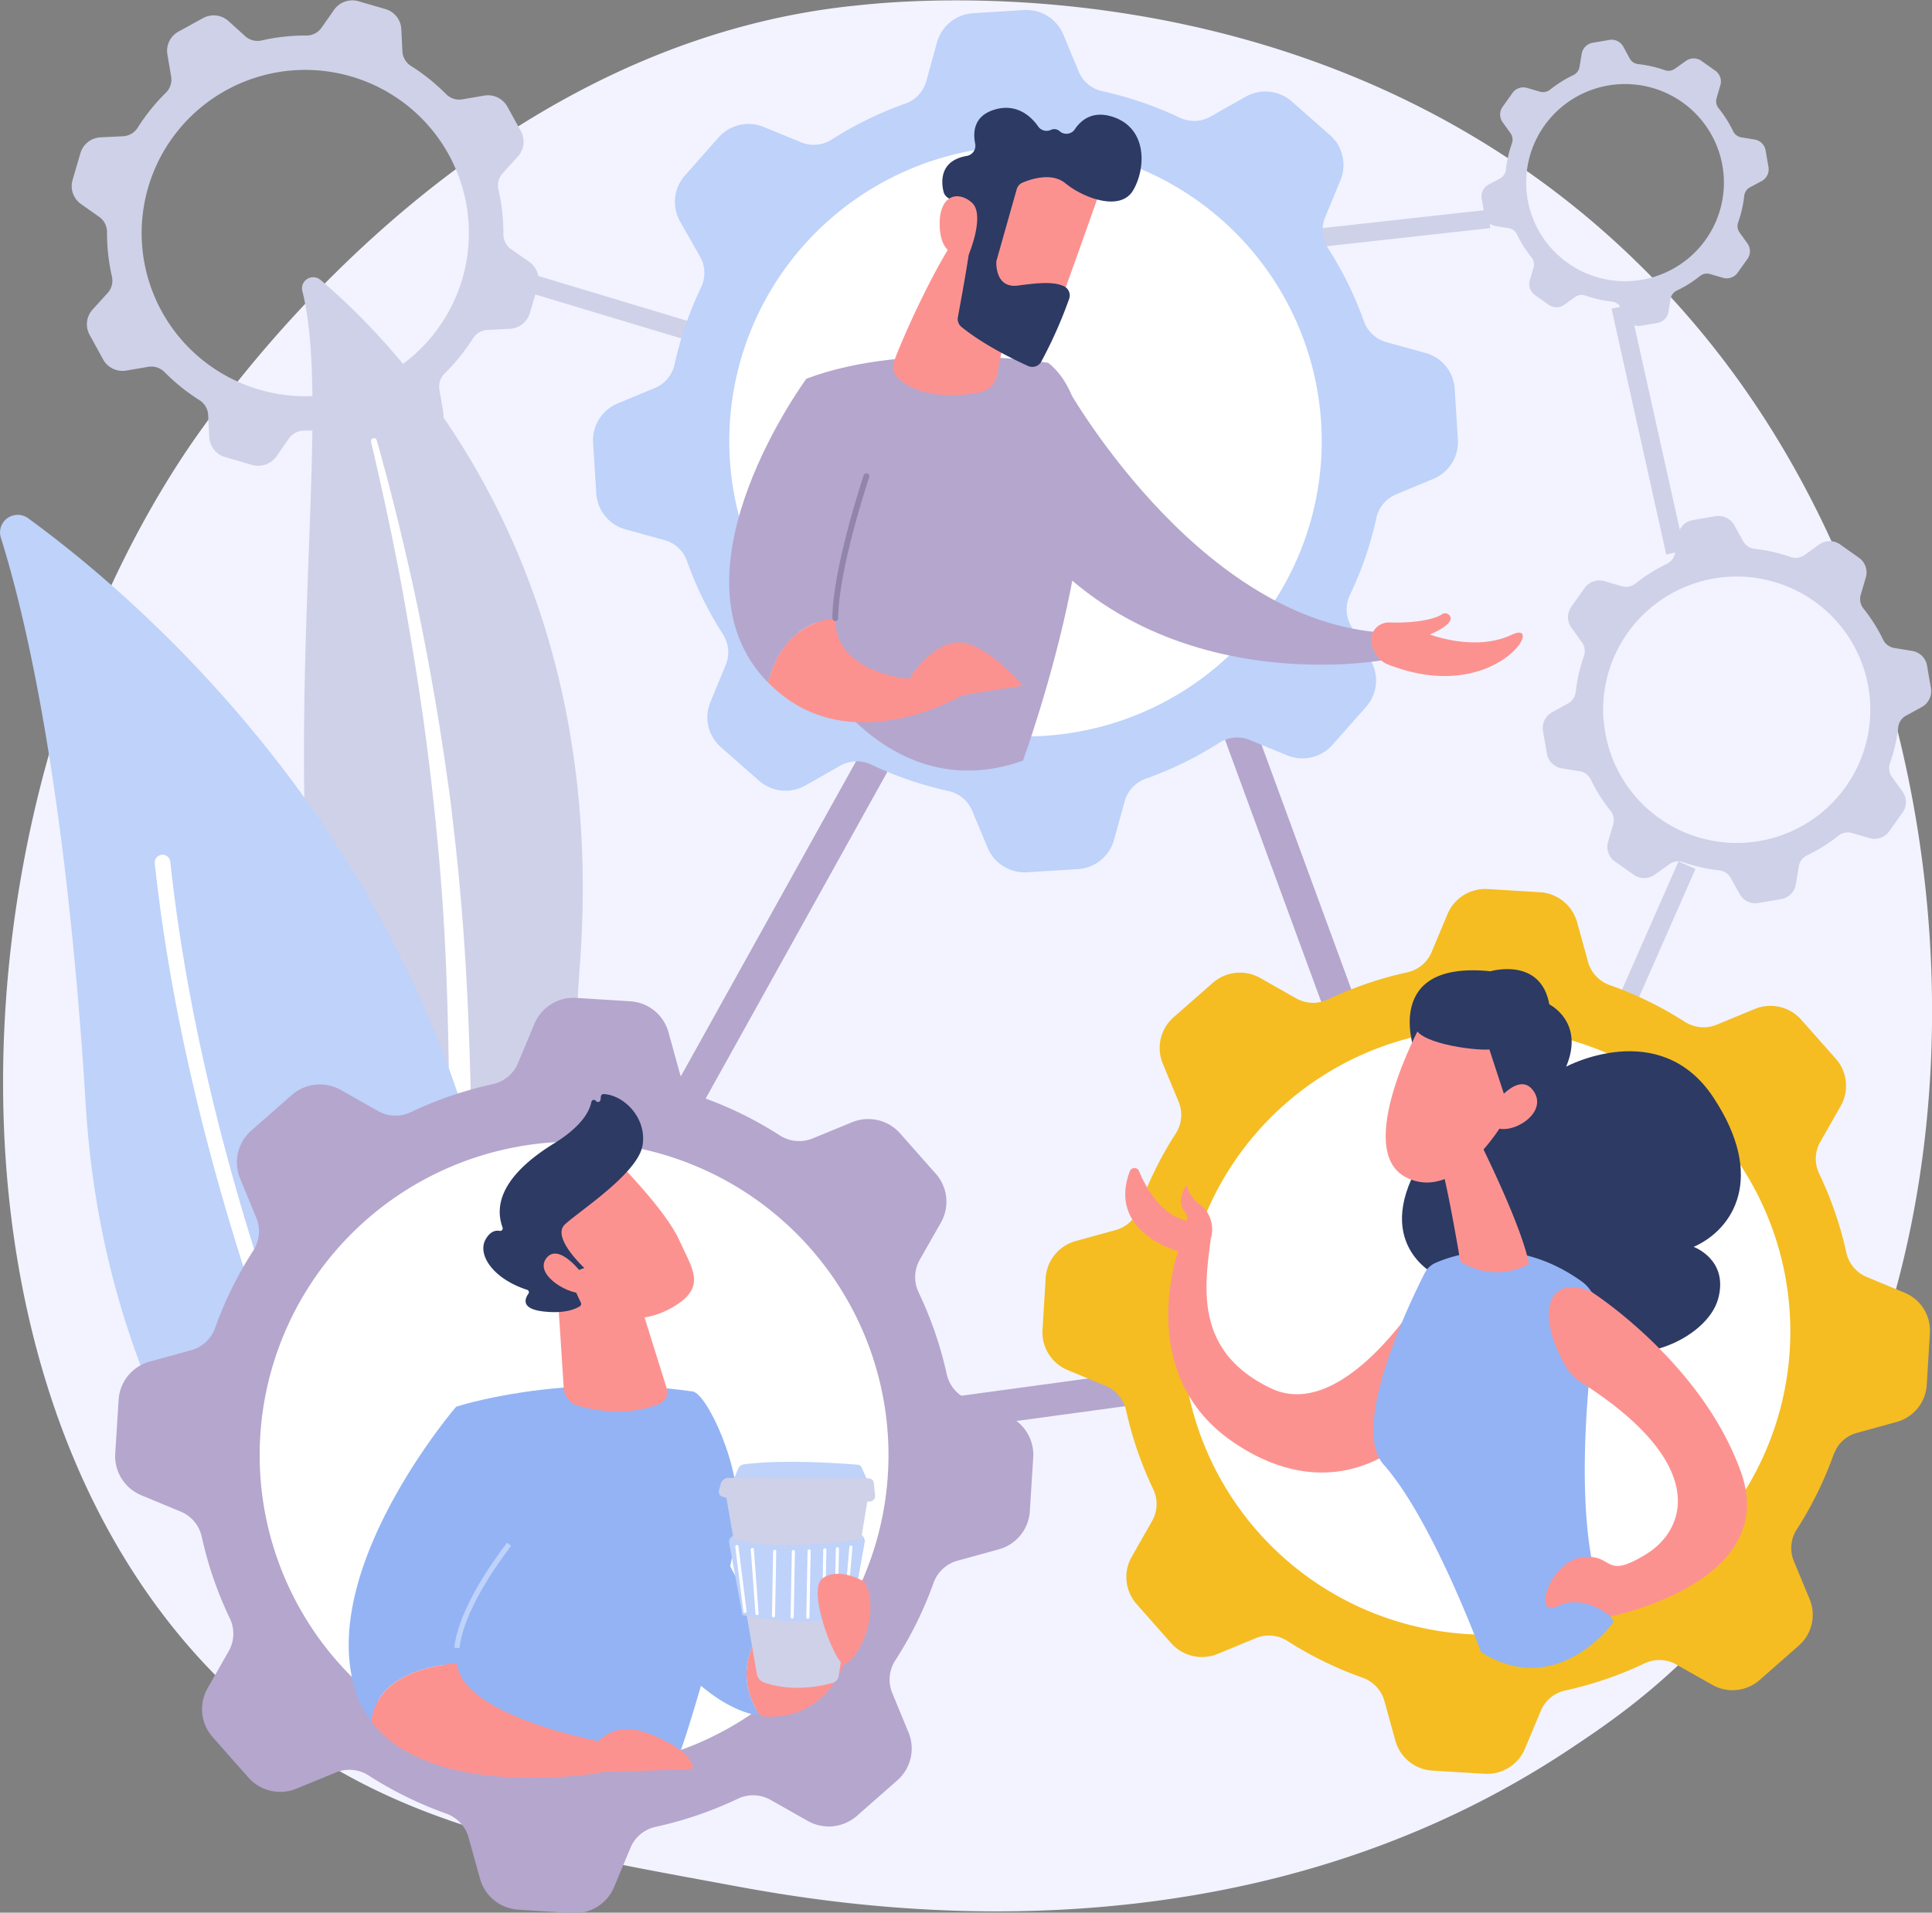 <svg width="205" height="203" fill="none" xmlns="http://www.w3.org/2000/svg"><rect width="100%" height="100%" fill="#808080" stroke="none"/><g clip-path="url(#a)"><path d="M180.376 174.467c-5.329 5.476-10.095 8.697-13.746 11.128-35.593 23.703-76.275 16.87-88.86 14.534-20.297-3.767-37.429-6.426-52.15-19.688C-7.828 150.303-6.2 87.434 19.358 48.496 22.396 43.878 47.908 6.15 88.684.835c1.013-.132 1.742-.206 2.393-.273 6.308-.673 45.397-4.18 77.287 22.45a94.787 94.787 0 0 1 18.711 21.17c24.884 38.347 24.975 97.736-6.699 130.285Z" fill="#F2F3FF"/><path d="m178.098 91.427-6.585 14.967 1.808.791 6.585-14.967-1.808-.791Z" fill="#CFD1E8"/><path d="m163.724 77.585.408 2.397a1.916 1.916 0 0 0 1.576 1.561l1.911.313a1.603 1.603 0 0 1 1.181.892 16.88 16.88 0 0 0 2.079 3.289 1.601 1.601 0 0 1 .294 1.45l-.544 1.855a1.904 1.904 0 0 0 .733 2.094l1.987 1.403a1.922 1.922 0 0 0 2.225 0l1.572-1.124a1.609 1.609 0 0 1 1.468-.205 17.19 17.19 0 0 0 3.804.865 1.597 1.597 0 0 1 1.232.814l.931 1.684a1.906 1.906 0 0 0 1.998.965l2.407-.407a1.915 1.915 0 0 0 1.566-1.575l.314-1.902a1.59 1.59 0 0 1 .891-1.178 17.072 17.072 0 0 0 3.3-2.073 1.603 1.603 0 0 1 1.452-.293l1.859.542a1.915 1.915 0 0 0 2.099-.73l1.411-1.983a1.91 1.91 0 0 0 0-2.218l-1.13-1.569a1.599 1.599 0 0 1-.203-1.464c.433-1.228.724-2.5.867-3.793a1.594 1.594 0 0 1 .817-1.229l1.688-.929a1.91 1.91 0 0 0 .968-1.993l-.411-2.4a1.91 1.91 0 0 0-1.577-1.561l-1.91-.313a1.613 1.613 0 0 1-1.181-.889 16.896 16.896 0 0 0-2.076-3.292 1.607 1.607 0 0 1-.297-1.447l.544-1.855a1.902 1.902 0 0 0-.729-2.093l-1.992-1.408a1.913 1.913 0 0 0-2.22 0l-1.576 1.128a1.618 1.618 0 0 1-1.469.202 17.11 17.11 0 0 0-3.8-.865 1.601 1.601 0 0 1-1.232-.814l-.931-1.683a1.921 1.921 0 0 0-2.001-.966l-2.403.41a1.913 1.913 0 0 0-1.566 1.572l-.314 1.905a1.61 1.61 0 0 1-.895 1.178 16.928 16.928 0 0 0-3.297 2.07 1.615 1.615 0 0 1-1.455.296l-1.859-.541a1.922 1.922 0 0 0-2.1.727l-1.407 1.986a1.905 1.905 0 0 0 0 2.214l1.127 1.572a1.598 1.598 0 0 1 .206 1.464 16.997 16.997 0 0 0-.867 3.79 1.594 1.594 0 0 1-.817 1.229l-1.687.929a1.905 1.905 0 0 0-.969 1.996Zm6.412-1.31a14.11 14.11 0 0 1 1.855-7.992 14.16 14.16 0 0 1 5.994-5.62 14.206 14.206 0 0 1 15.614 2.015 14.123 14.123 0 0 1 4.362 6.955 14.097 14.097 0 0 1-.245 8.2 14.138 14.138 0 0 1-4.771 6.684 14.194 14.194 0 0 1-7.689 2.916 14.208 14.208 0 0 1-10.287-3.456 14.11 14.11 0 0 1-4.819-9.701h-.014Z" fill="#CFD1E8"/><path d="m172.924 32.334-1.927.427 5.803 26.085 1.927-.427-5.803-26.084ZM157.916 22.259l-19.112 2.117.217 1.95 19.112-2.118-.217-1.95Z" fill="#CFD1E8"/><path d="m157.217 21.06.304 1.771a1.403 1.403 0 0 0 1.164 1.155l1.411.232a1.184 1.184 0 0 1 .874.673c.417.866.932 1.682 1.535 2.43a1.182 1.182 0 0 1 .22 1.07l-.402 1.37a1.406 1.406 0 0 0 .54 1.549l1.468 1.04a1.417 1.417 0 0 0 1.644 0l1.164-.831a1.175 1.175 0 0 1 1.084-.148c.91.318 1.853.53 2.811.636a1.186 1.186 0 0 1 .911.602l.675 1.252a1.413 1.413 0 0 0 1.479.714l1.775-.303a1.409 1.409 0 0 0 1.157-1.161l.233-1.407a1.186 1.186 0 0 1 .675-.872c.868-.416 1.686-.93 2.437-1.532a1.176 1.176 0 0 1 1.073-.215l1.374.4a1.42 1.42 0 0 0 1.552-.538l1.043-1.467a1.41 1.41 0 0 0 0-1.64l-.833-1.16a1.169 1.169 0 0 1-.152-1.081c.321-.907.536-1.848.641-2.804a1.192 1.192 0 0 1 .604-.909l1.256-.673a1.415 1.415 0 0 0 .715-1.478l-.304-1.77a1.416 1.416 0 0 0-1.164-1.155l-1.411-.232a1.178 1.178 0 0 1-.874-.656 12.68 12.68 0 0 0-1.536-2.434 1.18 1.18 0 0 1-.219-1.07l.402-1.37a1.406 1.406 0 0 0-.54-1.549l-1.468-1.036a1.417 1.417 0 0 0-1.644 0l-1.164.831a1.186 1.186 0 0 1-1.084.151 12.72 12.72 0 0 0-2.811-.639 1.17 1.17 0 0 1-.911-.603l-.675-1.252a1.416 1.416 0 0 0-1.482-.713l-1.775.303a1.422 1.422 0 0 0-1.158 1.16l-.233 1.411a1.179 1.179 0 0 1-.675.869c-.869.415-1.688.93-2.44 1.531a1.186 1.186 0 0 1-1.073.219l-1.374-.4a1.415 1.415 0 0 0-1.552.538l-1.043 1.467a1.404 1.404 0 0 0 0 1.636l.834 1.162a1.186 1.186 0 0 1 .151 1.083c-.32.906-.535 1.846-.641 2.8a1.18 1.18 0 0 1-.604.91l-1.255.673a1.412 1.412 0 0 0-.709 1.46Zm4.748-.965a10.446 10.446 0 0 1 1.367-5.92 10.478 10.478 0 0 1 4.434-4.163 10.513 10.513 0 0 1 11.56 1.486 10.458 10.458 0 0 1 3.229 5.15c.543 1.997.479 4.11-.183 6.07a10.468 10.468 0 0 1-3.534 4.947 10.51 10.51 0 0 1-9.754 1.633 10.5 10.5 0 0 1-3.55-2.032 10.454 10.454 0 0 1-3.569-7.171ZM54.453 28.485l-.572 1.89 23.966 7.22.573-1.89-23.967-7.22Z" fill="#CFD1E8"/><path d="m8.539 16.24-.837 2.858A2.33 2.33 0 0 0 8.6 21.66l1.934 1.363a1.958 1.958 0 0 1 .82 1.609 21.01 21.01 0 0 0 .52 4.712 1.954 1.954 0 0 1-.453 1.754l-1.593 1.75a2.33 2.33 0 0 0-.317 2.693l1.434 2.609a2.34 2.34 0 0 0 2.45 1.181l2.336-.4a1.97 1.97 0 0 1 1.725.558 20.915 20.915 0 0 0 3.712 2.983 1.952 1.952 0 0 1 .918 1.554l.115 2.357a2.352 2.352 0 0 0 1.687 2.13l2.866.832a2.368 2.368 0 0 0 2.568-.892l1.35-1.929a1.963 1.963 0 0 1 1.617-.821c1.59.008 3.175-.166 4.725-.519a1.964 1.964 0 0 1 1.755.452l1.755 1.588a2.345 2.345 0 0 0 2.7.337l2.615-1.434a2.335 2.335 0 0 0 1.185-2.44l-.402-2.333a1.957 1.957 0 0 1 .564-1.72 21.026 21.026 0 0 0 2.987-3.703 1.952 1.952 0 0 1 1.559-.915l2.362-.114a2.366 2.366 0 0 0 2.137-1.684l.833-2.857a2.35 2.35 0 0 0-.894-2.562l-1.934-1.346a1.96 1.96 0 0 1-.823-1.609 20.624 20.624 0 0 0-.52-4.712 1.955 1.955 0 0 1 .452-1.754l1.593-1.75a2.333 2.333 0 0 0 .338-2.693l-1.435-2.609a2.36 2.36 0 0 0-2.45-1.181l-2.339.4a1.96 1.96 0 0 1-1.721-.558 21.046 21.046 0 0 0-3.713-2.982 1.947 1.947 0 0 1-.92-1.556l-.116-2.356a2.332 2.332 0 0 0-1.687-2.13L38.029.13a2.369 2.369 0 0 0-2.568.892l-1.35 1.929a1.952 1.952 0 0 1-1.613.821 20.786 20.786 0 0 0-4.725.519 1.97 1.97 0 0 1-1.758-.451l-1.756-1.59a2.345 2.345 0 0 0-2.7-.336L18.944 3.35a2.332 2.332 0 0 0-1.181 2.44l.398 2.333a1.953 1.953 0 0 1-.56 1.72 20.72 20.72 0 0 0-2.987 3.703 1.964 1.964 0 0 1-1.563.915l-2.362.114a2.343 2.343 0 0 0-2.15 1.667Zm7.762 1.993a17.324 17.324 0 0 1 6.333-7.819 17.393 17.393 0 0 1 19.288-.151 17.325 17.325 0 0 1 6.456 7.719 17.271 17.271 0 0 1 1.068 9.995 17.3 17.3 0 0 1-4.68 8.902 17.375 17.375 0 0 1-8.849 4.81c-3.362.695-6.855.38-10.038-.904a17.365 17.365 0 0 1-5.664-3.708 17.313 17.313 0 0 1-3.81-5.589 17.273 17.273 0 0 1-.104-13.255Z" fill="#CFD1E8"/><path d="M32.08 30.89a1.182 1.182 0 0 1 .529-1.291 1.19 1.19 0 0 1 1.394.105c8.907 7.544 30.55 30.388 27.55 72.348-3.763 52.647 8.124 71.193 22.312 82.159 0 0-18.957-4.544-31.684-23.329C20.93 114.755 37.145 50.664 32.079 30.889Z" fill="#CFD1E8"/><path d="M39.376 46.908C40.726 52.68 41.974 58.477 43 64.31c1.026 5.833 1.941 11.68 2.636 17.556.695 5.877 1.239 11.781 1.55 17.668.31 5.887.421 11.811.485 17.746.065 5.934.159 11.905.837 17.89.679 5.984 2.066 11.965 4.52 17.523.61 1.386 1.252 2.763 1.967 4.093a105.626 105.626 0 0 0 2.214 3.951 62.475 62.475 0 0 0 18.563 19.64 1.152 1.152 0 0 0 1.281.046 1.155 1.155 0 0 0 .375-1.585 1.17 1.17 0 0 0-.306-.329c-1.185-.865-2.363-1.74-3.484-2.669-.573-.454-1.123-.932-1.687-1.4-.564-.468-1.1-.959-1.627-1.464a60.091 60.091 0 0 1-5.946-6.396 66.184 66.184 0 0 1-9.025-14.897 57.825 57.825 0 0 1-2.825-8.223 64.958 64.958 0 0 1-1.593-8.583c-.702-5.81-.813-11.724-.955-17.651-.142-5.928-.338-11.889-.77-17.84a249.24 249.24 0 0 0-.786-8.896c-.148-1.481-.337-2.962-.503-4.44-.165-1.477-.385-2.952-.594-4.422-.85-5.89-1.882-11.75-3.095-17.578-1.242-5.816-2.636-11.598-4.256-17.314a.305.305 0 0 0-.378-.215.311.311 0 0 0-.222.387Z" fill="#fff" style="mix-blend-mode:soft-light"/><path d="M50.905 184.279a2.98 2.98 0 0 1-3.303 2.255 2.978 2.978 0 0 1-1.344-.535c-9.515-6.789-34.678-28.419-37.152-68.632C7.016 83.411 2.649 65.195.09 57.063a1.863 1.863 0 0 1 .7-2.073 1.877 1.877 0 0 1 2.192.01c16.1 11.727 65.553 54.683 47.922 129.279Z" fill="#BED2FA"/><path d="M48.056 184.625a.834.834 0 0 1-1.049.02.832.832 0 0 1-.21-.245c-.252-.451-25.312-45.686-30.374-92.769a.824.824 0 0 1 .734-.91.83.83 0 0 1 .913.732c5.008 46.742 29.909 91.691 30.159 92.142a.817.817 0 0 1-.172 1.03Z" fill="#fff" style="mix-blend-mode:soft-light"/><path d="m47.324 159.044 69.812-125.55 40.577 110.535-110.389 15.015Zm69.167-117.296L53.689 154.702l99.299-13.507-36.497-99.447Z" fill="#B5A6CD"/><path d="M159.006 177.813c20.354 0 36.855-16.457 36.855-36.756 0-20.3-16.501-36.757-36.855-36.757-20.355 0-36.855 16.457-36.855 36.757 0 20.299 16.5 36.756 36.855 36.756Z" fill="#fff"/><path d="m110.956 135.61-.337 5.521a4.326 4.326 0 0 0 .647 2.565 4.35 4.35 0 0 0 2.022 1.713l4.05 1.683a3.64 3.64 0 0 1 2.147 2.585 38.62 38.62 0 0 0 2.875 8.364 3.632 3.632 0 0 1-.104 3.366l-2.174 3.824a4.336 4.336 0 0 0 .52 5.015l3.668 4.147a4.354 4.354 0 0 0 4.921 1.144l4.077-1.683a3.649 3.649 0 0 1 3.355.317 39.089 39.089 0 0 0 7.961 3.891 3.644 3.644 0 0 1 2.306 2.45l1.171 4.231c.24.871.748 1.645 1.451 2.215a4.362 4.362 0 0 0 2.47.963l5.535.336a4.364 4.364 0 0 0 2.574-.646 4.337 4.337 0 0 0 1.719-2.016l1.688-4.039a3.646 3.646 0 0 1 2.595-2.141 38.952 38.952 0 0 0 8.387-2.868 3.645 3.645 0 0 1 3.375.104l3.834 2.168a4.353 4.353 0 0 0 5.025-.518l4.162-3.659a4.342 4.342 0 0 0 1.144-4.911l-1.688-4.063a3.64 3.64 0 0 1 .318-3.345 38.754 38.754 0 0 0 3.905-7.941 3.648 3.648 0 0 1 2.453-2.299l4.243-1.168a4.345 4.345 0 0 0 3.189-3.911l.337-5.52a4.35 4.35 0 0 0-2.673-4.281l-4.05-1.683a3.643 3.643 0 0 1-2.146-2.585 38.684 38.684 0 0 0-2.876-8.365 3.632 3.632 0 0 1 .105-3.366l2.177-3.823a4.345 4.345 0 0 0-.523-5.016l-3.665-4.14a4.359 4.359 0 0 0-4.921-1.144l-4.077 1.683a3.672 3.672 0 0 1-3.355-.317 38.716 38.716 0 0 0-7.961-3.894 3.635 3.635 0 0 1-2.302-2.447l-1.171-4.234a4.356 4.356 0 0 0-3.925-3.178l-5.535-.337a4.346 4.346 0 0 0-4.29 2.662l-1.688 4.04a3.655 3.655 0 0 1-2.592 2.141 38.976 38.976 0 0 0-8.39 2.868 3.657 3.657 0 0 1-3.375-.105l-3.83-2.171a4.364 4.364 0 0 0-5.029.522l-4.161 3.655a4.334 4.334 0 0 0-1.145 4.911l1.688 4.063a3.624 3.624 0 0 1-.317 3.366 38.62 38.62 0 0 0-3.905 7.94 3.631 3.631 0 0 1-2.454 2.296l-4.242 1.168a4.36 4.36 0 0 0-2.221 1.44 4.334 4.334 0 0 0-.972 2.457Zm14.907.455a32.155 32.155 0 0 1 8.288-16.756 32.287 32.287 0 0 1 16.225-9.339 32.346 32.346 0 0 1 18.694 1.224 32.258 32.258 0 0 1 14.861 11.375 32.122 32.122 0 0 1 6.02 17.693 32.122 32.122 0 0 1-4.85 18.046 32.243 32.243 0 0 1-14.086 12.318 32.344 32.344 0 0 1-30.357-1.987 32.22 32.22 0 0 1-9.189-8.585 32.125 32.125 0 0 1-5.606-23.989Z" fill="#F5BD22"/><path d="M119.879 124.308a.526.526 0 0 1 .979-.021c.675 1.626 2.187 4.423 4.701 5.167.129.037.247.078.365.118a1.211 1.211 0 0 0-.287-1.074c-.884-1.036.26-2.746.26-2.746.192.84.692 1.579 1.4 2.073.986.623 1.62 2.208 1.182 3.629-.675 5.156-1.759 12.002 6.368 15.887 8.127 3.884 16.966-11.377 16.966-11.377l-3.162 17.277s-7.361 6.988-17.857-.225c-10.496-7.213-5.781-20.216-5.781-20.216s-7.564-1.993-5.134-8.492Z" fill="#FC9290"/><path d="M150.051 111.379s-3.408-9.475 8.1-8.297c0 0 5.323-1.569 6.244 3.514 0 0 3.79 1.861 1.785 6.611 0 0 9.906-5.315 15.586 3.214 5.68 8.53 2.147 14.063-2.059 15.914 0 0 3.763 1.347 2.592 5.544-1.171 4.197-9.304 8.102-14.931 3.861 0 0-14.033 3.669-15.015-6.419 0 0-7.172-3.44-1.249-12.622 5.923-9.183-1.053-11.32-1.053-11.32Z" fill="#2C3A64"/><path d="M152.283 134.049c2.166-.956 8.559-3.03 15.525 1.935a3.873 3.873 0 0 1 1.596 3.703c-.898 6.351-3.038 25.059 1.836 32.427 0 0-5.876 8.358-14.081 3.245 0 0-5.17-14.097-10.347-19.92-3.574-4.022 2.733-17.126 4.347-20.3a2.338 2.338 0 0 1 1.124-1.09Z" fill="#93B3F4"/><path d="M156.957 121.073s4.509 8.967 5.281 13.077a7.184 7.184 0 0 1-7.286-.253s-1.546-9.327-2.282-10.939l4.287-1.885Z" fill="#FC9290"/><path d="M150.723 108.844s-7.172 13.239-1.525 16.113c5.646 2.875 10.753-6.533 10.753-6.533s1.181-6.9-1.215-8.89c-2.397-1.989-8.013-.69-8.013-.69Z" fill="#FC9290"/><path d="M154.385 105.438s-3.881 1.448-4.212 3.319c-.331 1.871 6.105 2.767 7.864 2.629l2.322 7.105s3.294-7.371 1.151-11.107c-2.144-3.737-7.125-1.946-7.125-1.946Z" fill="#2C3A64"/><path d="M158.151 117.744s2.893-4.339 4.563-1.956c1.671 2.384-2.487 4.847-4.164 3.787l-.399-1.831ZM168.85 137.098s11.742 7.476 15.896 19.186c4.155 11.71-13.837 15.265-13.837 15.265s-2.811-2.437-5.616-1.091c-2.805 1.346-.83-4.766 2.595-5.18 3.426-.414 2.184 2.487 6.75-.31 4.452-2.726 6.538-9.687-6.75-18.176a5.475 5.475 0 0 1-1.863-1.962c-3.122-5.581-1.751-9.667 2.825-7.732Z" fill="#FC9290"/><path d="M60.915 193.155c21.795 0 39.464-17.622 39.464-39.358 0-21.737-17.669-39.358-39.464-39.358-21.795 0-39.464 17.621-39.464 39.358 0 21.736 17.669 39.358 39.464 39.358Z" fill="#fff"/><path d="m12.589 148.546-.362 5.722c-.058.932.177 1.86.671 2.653a4.504 4.504 0 0 0 2.09 1.773l4.202 1.744a3.749 3.749 0 0 1 2.22 2.672 39.782 39.782 0 0 0 2.974 8.647 3.744 3.744 0 0 1-.111 3.474l-2.248 3.952a4.475 4.475 0 0 0 .54 5.183l3.79 4.288a4.51 4.51 0 0 0 5.09 1.185l4.212-1.73a3.763 3.763 0 0 1 3.47.337 40.266 40.266 0 0 0 8.23 4.039 3.768 3.768 0 0 1 2.363 2.531l1.212 4.376c.25.899.773 1.698 1.5 2.287a4.514 4.514 0 0 0 2.55.998l5.737.36a4.5 4.5 0 0 0 4.438-2.753l1.749-4.191a3.762 3.762 0 0 1 2.7-2.215 40.111 40.111 0 0 0 8.67-2.965 3.763 3.763 0 0 1 3.483.111l3.962 2.242a4.52 4.52 0 0 0 5.198-.539l4.3-3.78a4.494 4.494 0 0 0 1.184-5.076l-1.735-4.204a3.743 3.743 0 0 1 .338-3.457 40.251 40.251 0 0 0 4.05-8.209 3.747 3.747 0 0 1 2.534-2.356l4.388-1.209a4.482 4.482 0 0 0 3.294-4.039l.361-5.722a4.485 4.485 0 0 0-.671-2.653 4.503 4.503 0 0 0-2.09-1.773l-4.202-1.747a3.747 3.747 0 0 1-2.217-2.673 40.244 40.244 0 0 0-2.973-8.647 3.75 3.75 0 0 1 .108-3.473l2.247-3.952a4.473 4.473 0 0 0-.54-5.183l-3.79-4.289a4.517 4.517 0 0 0-5.09-1.181l-4.211 1.73a3.781 3.781 0 0 1-3.47-.337 40.266 40.266 0 0 0-8.231-4.039 3.753 3.753 0 0 1-2.363-2.528l-1.211-4.375a4.481 4.481 0 0 0-4.05-3.285l-5.738-.361a4.514 4.514 0 0 0-2.66.669 4.494 4.494 0 0 0-1.778 2.085l-1.748 4.19a3.764 3.764 0 0 1-2.68 2.212 40.508 40.508 0 0 0-8.674 2.965 3.764 3.764 0 0 1-3.48-.108l-3.962-2.241a4.507 4.507 0 0 0-5.2.538l-4.3 3.78a4.496 4.496 0 0 0-1.185 5.076l1.735 4.201a3.75 3.75 0 0 1-.337 3.46 40.021 40.021 0 0 0-4.05 8.209 3.759 3.759 0 0 1-2.538 2.357l-4.388 1.208a4.495 4.495 0 0 0-2.303 1.489 4.47 4.47 0 0 0-1.004 2.547Zm15.41.468a33.234 33.234 0 0 1 8.568-17.324 33.381 33.381 0 0 1 16.775-9.657 33.44 33.44 0 0 1 19.327 1.265 33.349 33.349 0 0 1 15.365 11.76 33.204 33.204 0 0 1 1.21 36.951 33.33 33.33 0 0 1-14.563 12.735 33.433 33.433 0 0 1-19.203 2.52 33.397 33.397 0 0 1-12.184-4.573 33.33 33.33 0 0 1-9.502-8.876 33.235 33.235 0 0 1-5.37-11.828 33.182 33.182 0 0 1-.423-12.977v.004Z" fill="#B5A6CD"/><path d="M81.692 171.872c1.944 1.562 4.276 2.157 7.003.747l1.238 2.801s-1.242 6.193-7.472 6.755a7.754 7.754 0 0 1-1.833-.067c-2.902-4.487-.746-8.213 1.064-10.236Z" fill="#FC9290"/><path d="m71.435 175.914 2.973-17.674c.118.185 2.524 9.808 7.283 13.632-1.809 2.019-3.952 5.742-1.063 10.236-5.039-.785-9.193-6.194-9.193-6.194Z" fill="#93B3F4"/><path d="M48.4 149.303s10.962-3.642 25.107-1.622c1.475.212 5.295 8.155 4.725 13.672-.965 9.351-6.075 25.039-6.26 25.087-5.9 1.561-25.333.245-25.333.245l1.761-37.382Z" fill="#93B3F4"/><path d="m59.204 137.825.61 9.472a2.053 2.053 0 0 0 1.431 1.865c1.847.545 5.333 1.201 8.748-.172a1.344 1.344 0 0 0 .736-1.683l-4.519-14.473-7.006 4.991Z" fill="#FC9290"/><path d="M65.511 123.274s5.093 5.123 6.535 8.291c1.44 3.167 2.956 4.995-.544 7.102s-7.384 1.464-10.351-1.098c0 0-4.62-3.928-4.81-6.196-.188-2.269 9.17-8.099 9.17-8.099Z" fill="#FC9290"/><path d="m61.526 134.756.476-.186s-3.514-3.241-2.07-4.608c1.445-1.366 7.71-5.385 8.24-8.361.512-2.871-1.918-5.385-4.132-5.486a.275.275 0 0 0-.277.242l-.04.357a.273.273 0 0 1-.49.131.279.279 0 0 0-.123-.092.278.278 0 0 0-.154-.01.27.27 0 0 0-.208.21c-.17.895-.928 2.538-3.96 4.403-4.296 2.645-6.631 5.698-5.463 8.919a.276.276 0 0 1-.05.273.276.276 0 0 1-.264.088c-.422-.074-1.013.04-1.499.935-.857 1.559.74 4.124 4.415 5.319a.264.264 0 0 1 .19.293.269.269 0 0 1-.045.117c-.378.525-.827 1.599 1.532 1.882 2.36.283 3.547-.283 3.949-.569a.27.27 0 0 0 .088-.337l-1.276-2.76a.273.273 0 0 1 .056-.309.284.284 0 0 1 .092-.061l1.013-.39Z" fill="#2C3A64"/><path d="M61.864 135.301s-2.562-3.541-3.902-1.751c-1.34 1.791 2.636 4.06 4.118 3.656l-.216-1.905Z" fill="#FC9290"/><path d="M48.485 176.534c-.594-4.178 3.743-10.317 5.535-12.646a3.885 3.885 0 0 0 .81-2.319c.05-5.914-2.44-9.714-6.43-12.266 0 0-14.478 16.83-10.8 29.769.368 1.31.977 2.54 1.796 3.628.587-4.877 6.24-5.941 9.089-6.166Z" fill="#93B3F4"/><path d="m48.755 174.928-.554-.064c.47-4.093 4.074-9.149 5.6-11.134l.441.336c-1.491 1.939-5.035 6.894-5.487 10.862Z" fill="#BED2FA"/><path d="M48.596 177.113a4.769 4.769 0 0 1-.111-.579c-2.849.225-8.502 1.289-9.082 6.166 6.463 8.523 24.276 5.446 24.276 5.446v-3.315s-13.682-2.535-15.083-7.718Z" fill="#FC9290"/><path d="M61.965 188.133s.968-6.625 7.263-3.996c4.725 1.979 4.273 3.632 4.273 3.632l-11.536.364Z" fill="#FC9290"/><path d="m92.144 158.644-3.166 19.266a.88.88 0 0 1-.628.704c-1.204.336-4.262.986-7.256-.037a1.2 1.2 0 0 1-.79-.936l-3.354-19.415 15.194.418Z" fill="#CFD1E8"/><path d="m92.144 157.348-.723-1.609a.476.476 0 0 0-.391-.28c-1.407-.117-7.884-.622-12.13-.037a.73.73 0 0 0-.57.445l-.564 1.346 14.377.135Z" fill="#BED2FA"/><path d="m92.718 157.388.135 1.326a.582.582 0 0 1-.534.64c-2.453.165-11.853.71-15.67-.505a.548.548 0 0 1-.358-.673l.18-.673a.86.86 0 0 1 .833-.647l14.887.051a.533.533 0 0 1 .526.481Z" fill="#CFD1E8"/><path d="M91.367 163.376s-8.697 1.394-13.53 0l-.07-.424-.26.269a.575.575 0 0 0-.146.492l1.414 7.688s6.092 1.46 11.59.094l1.374-7.779a.752.752 0 0 0-.142-.613l-.152-.201-.078.474Z" fill="#BED2FA"/><path d="M85.718 171.804a.167.167 0 0 1-.162-.168l.131-7.031a.163.163 0 0 1 .105-.152.174.174 0 0 1 .127.004.166.166 0 0 1 .099.154l-.132 7.032a.166.166 0 0 1-.05.113.165.165 0 0 1-.115.048h-.003Zm-1.668-.02a.167.167 0 0 1-.162-.168l.132-6.954a.161.161 0 0 1 .165-.162.166.166 0 0 1 .162.169l-.128 6.95a.165.165 0 0 1-.165.165h-.004Zm3.335-.077a.168.168 0 0 1-.162-.168l.132-7.045a.153.153 0 0 1 .01-.065.158.158 0 0 1 .092-.091.161.161 0 0 1 .066-.009.167.167 0 0 1 .162.168l-.131 7.048a.163.163 0 0 1-.103.151.193.193 0 0 1-.063.011h-.003Zm-5.312-.047a.166.166 0 0 1-.152-.105.16.16 0 0 1-.01-.064l.124-6.846a.18.18 0 0 1 .17-.161.17.17 0 0 1 .062.013.17.17 0 0 1 .088.091.17.17 0 0 1 .011.064l-.128 6.846a.16.16 0 0 1-.047.114.16.16 0 0 1-.115.048h-.003Zm6.625-.111a.166.166 0 0 1-.152-.105.16.16 0 0 1-.01-.064l.155-7.014a.164.164 0 0 1 .05-.117.17.17 0 0 1 .055-.035.168.168 0 0 1 .226.158l-.156 7.015a.169.169 0 0 1-.165.162h-.003Zm-8.536-.283-.5-6.799a.163.163 0 0 1 .094-.159.17.17 0 0 1 .062-.016.156.156 0 0 1 .16.089.15.15 0 0 1 .016.062l.5 6.799a.165.165 0 0 1-.153.175.143.143 0 0 1-.065-.006.157.157 0 0 1-.097-.082.162.162 0 0 1-.017-.063Zm9.514.104a.162.162 0 0 1-.111-.056.167.167 0 0 1-.04-.119l.597-7.014a.166.166 0 0 1 .291-.093.167.167 0 0 1 .04.12l-.598 7.014a.168.168 0 0 1-.054.106.176.176 0 0 1-.111.046l-.013-.004Zm-10.8-.336-.857-6.874a.167.167 0 0 1 .035-.124.17.17 0 0 1 .302.084l.858 6.873a.164.164 0 0 1-.142.185h-.02a.166.166 0 0 1-.122-.032.167.167 0 0 1-.064-.109l.01-.003Z" fill="#fff" style="mix-blend-mode:soft-light"/><path d="M91.752 167.89s-2.68-1.646-4.451-.397c-1.688 1.185 1.063 8.341 2.055 9.041.992.7 4.38-4.854 2.396-8.644Z" fill="#FC9290"/><path d="M108.809 83.735c20.355 0 36.855-16.457 36.855-36.757 0-20.3-16.5-36.756-36.855-36.756-20.354 0-36.854 16.457-36.854 36.756 0 20.3 16.5 36.757 36.854 36.757Z" fill="#fff"/><path d="m151.236 37.453-4.134-1.138a3.555 3.555 0 0 1-2.39-2.238 37.702 37.702 0 0 0-3.803-7.742 3.532 3.532 0 0 1-.307-3.258l1.633-3.958a4.221 4.221 0 0 0-1.117-4.783l-4.05-3.565a4.25 4.25 0 0 0-4.897-.505l-3.733 2.114a3.553 3.553 0 0 1-3.284.1 37.954 37.954 0 0 0-8.167-2.793 3.543 3.543 0 0 1-2.525-2.083l-1.636-3.942a4.246 4.246 0 0 0-4.182-2.595l-5.4.337a4.245 4.245 0 0 0-2.407.938A4.226 4.226 0 0 0 99.424 4.5l-1.141 4.124a3.538 3.538 0 0 1-2.245 2.383 37.883 37.883 0 0 0-7.762 3.79 3.55 3.55 0 0 1-3.267.31l-3.969-1.63a4.253 4.253 0 0 0-4.796 1.114l-3.57 4.04a4.226 4.226 0 0 0-.51 4.884l2.12 3.722a3.529 3.529 0 0 1 .1 3.272 37.813 37.813 0 0 0-2.8 8.149 3.524 3.524 0 0 1-2.09 2.518l-3.959 1.646a4.233 4.233 0 0 0-1.97 1.667 4.215 4.215 0 0 0-.632 2.5l.338 5.385c.056.878.385 1.717.941 2.4a4.243 4.243 0 0 0 2.164 1.41l4.134 1.138a3.553 3.553 0 0 1 2.39 2.238 37.71 37.71 0 0 0 3.803 7.742 3.535 3.535 0 0 1 .307 3.258l-1.633 3.959a4.22 4.22 0 0 0 1.117 4.783l4.05 3.56a4.248 4.248 0 0 0 4.897.51l3.733-2.115a3.559 3.559 0 0 1 3.284-.1 38.146 38.146 0 0 0 8.167 2.793 3.544 3.544 0 0 1 2.525 2.084l1.65 3.948a4.253 4.253 0 0 0 4.182 2.595l5.399-.337a4.242 4.242 0 0 0 2.407-.936 4.227 4.227 0 0 0 1.414-2.157l1.141-4.123a3.542 3.542 0 0 1 2.244-2.383 38.078 38.078 0 0 0 7.763-3.794 3.549 3.549 0 0 1 3.267-.306l3.969 1.629a4.25 4.25 0 0 0 4.795-1.114l3.571-4.04a4.222 4.222 0 0 0 .51-4.883l-2.12-3.726a3.533 3.533 0 0 1-.101-3.272 37.689 37.689 0 0 0 2.801-8.146 3.53 3.53 0 0 1 2.089-2.52l3.959-1.643a4.226 4.226 0 0 0 2.602-4.17l-.337-5.386a4.224 4.224 0 0 0-3.119-3.817Zm-37.307 40.29a31.508 31.508 0 0 1-18.09-2.378 31.406 31.406 0 0 1-13.718-12 31.283 31.283 0 0 1 1.146-34.812 31.42 31.42 0 0 1 14.477-11.077 31.511 31.511 0 0 1 18.208-1.19 31.45 31.45 0 0 1 15.803 9.1 31.32 31.32 0 0 1 8.071 16.321 31.265 31.265 0 0 1-.402 12.226 31.31 31.31 0 0 1-5.062 11.142 31.399 31.399 0 0 1-8.953 8.36 31.486 31.486 0 0 1-11.48 4.308Z" fill="#BED2FA"/><path d="M113.028 40.812s13.585 24.5 33.045 26.275l1.039 2.918s-26.821 5.22-40.557-16.813l6.473-12.38Z" fill="#B5A6CD"/><path d="M145.685 68.783a1.872 1.872 0 0 1 .72-2.457c.271-.16.578-.251.893-.263h.209c2.288.084 4.61-.266 5.468-.851a.61.61 0 0 1 .695-.02.6.6 0 0 1 .175.171c.237.384.051 1.03-2.119 1.976 0 0 4.802 1.865 8.67.034 3.77-1.788-1.687 7.67-13.162 3.133a2.518 2.518 0 0 1-1.32-1.225l-.229-.498Z" fill="#FC9290"/><path d="M108.543 80.729s12.592-34.407 2.68-42.223c0 0-14.85-2.39-25.65 1.683l1.232 31.553s7.914 13.914 21.738 8.987Z" fill="#B5A6CD"/><path d="M108.28 31.233s-1.931 4.675-2.424 8.35a2.47 2.47 0 0 1-2.058 2.108c-2.306.383-6.13.595-8.458-1.522a1.732 1.732 0 0 1-.456-1.865c.959-2.692 5.94-13.817 8.657-15.523l4.739 8.452ZM88.627 65.616v.06c-.04 5.82 7.85 6.375 7.85 6.375s2.255-3.743 5.151-3.864c2.895-.12 6.915 4.581 6.915 4.581l-6.412 1.01s-12.252 7.331-20.652-1.377c1.472-5.405 5.022-6.59 7.148-6.785Z" fill="#FC9290"/><path d="M85.56 40.203c7.96 2.814 6.807 9.05 6.807 9.05s-3.672 10.53-3.74 16.363c-2.136.195-5.676 1.38-7.161 6.802-.2-.205-.395-.42-.591-.643-10.037-11.599 4.684-31.572 4.684-31.572Z" fill="#B5A6CD"/><path d="M88.627 65.925a.311.311 0 0 0 .31-.306c.052-4.537 2.32-11.983 3.292-14.972a.31.31 0 0 0-.436-.372.31.31 0 0 0-.155.18c-.979 3.03-3.267 10.536-3.318 15.147a.31.31 0 0 0 .304.313l.004.01Z" fill="#9185AA"/><path d="M116.984 19.445c0 .232-5.214 14.72-5.214 14.72l-8.228-3.148 2.895-14.473s10.547-.997 10.547 2.901Z" fill="#FC9290"/><path d="m107.878 20.095-2.119 7.492a.939.939 0 0 0-.044.293c0 .613.152 2.713 2.298 2.427 1.951-.26 3.733-.468 4.867.067a1.08 1.08 0 0 1 .563 1.346 47.355 47.355 0 0 1-2.966 6.675 1.087 1.087 0 0 1-1.397.445c-1.546-.7-4.766-2.272-7.057-4.14a1.083 1.083 0 0 1-.385-1.044c.358-1.915 1.434-7.742 1.481-9.425.044-1.568-1.721-2.766-2.497-3.214a1.069 1.069 0 0 1-.506-.673c-.243-1.01-.45-3.296 2.474-3.797a1.094 1.094 0 0 0 .884-1.296c-.247-1.208-.169-2.986 2.129-3.638 2.299-.653 3.807.737 4.557 1.81a1.083 1.083 0 0 0 1.35.36.862.862 0 0 1 .965.176 1.073 1.073 0 0 0 .839.226 1.076 1.076 0 0 0 .734-.465c.675-1.01 1.917-2 4.012-1.323 3.713 1.198 3.541 5.476 2.177 7.799-1.363 2.322-5.319.794-7.192-.744-1.424-1.172-3.594-.471-4.549-.068a1.086 1.086 0 0 0-.618.71Z" fill="#2C3A64"/><path d="M102.789 27.018s1.785-4.207.337-5.51c-1.448-1.302-3.486-.855-3.419 2.39.074 4.04 3.082 3.12 3.082 3.12Z" fill="#FC9290"/></g><defs><clipPath id="a"><path fill="#fff" d="M0 0h205v203H0z"/></clipPath></defs></svg>